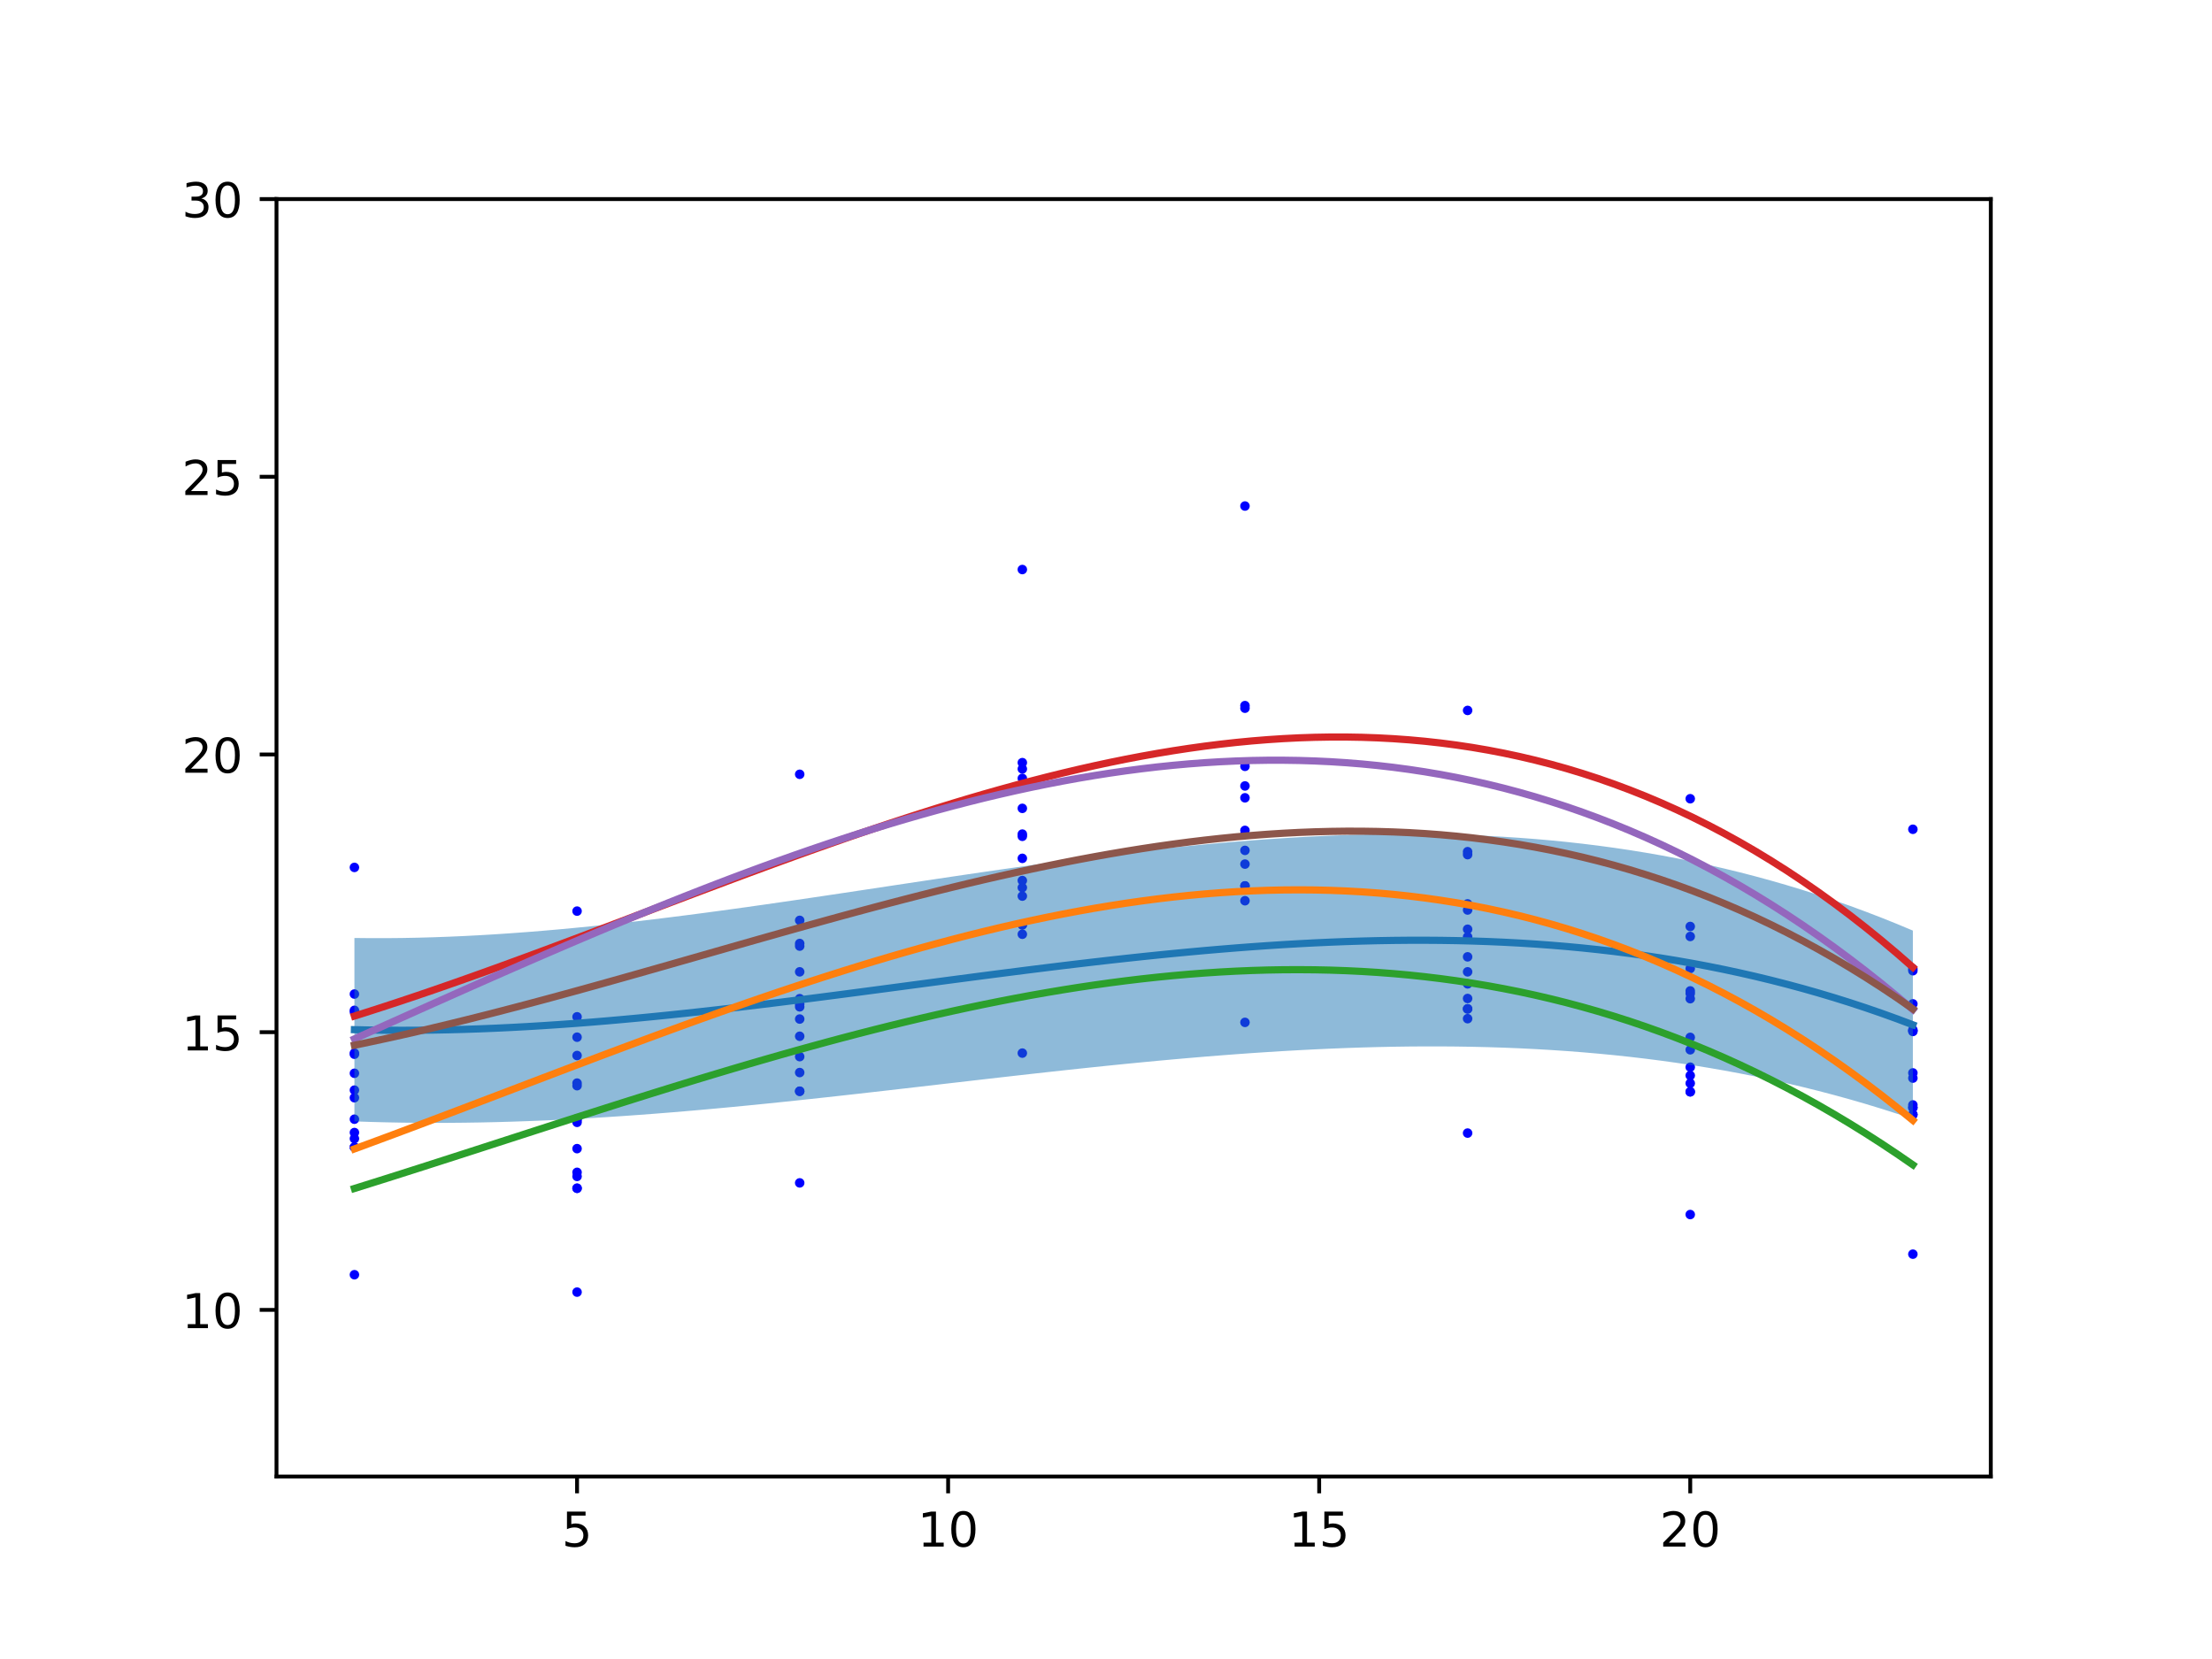 <?xml version="1.0" encoding="utf-8" standalone="no"?>
<!DOCTYPE svg PUBLIC "-//W3C//DTD SVG 1.1//EN"
  "http://www.w3.org/Graphics/SVG/1.1/DTD/svg11.dtd">
<!-- Created with matplotlib (https://matplotlib.org/) -->
<svg height="345.6pt" version="1.1" viewBox="0 0 460.8 345.6" width="460.8pt" xmlns="http://www.w3.org/2000/svg" xmlns:xlink="http://www.w3.org/1999/xlink">
 <defs>
  <style type="text/css">*{stroke-linecap:butt;stroke-linejoin:round;}</style>
 </defs>
 <g id="figure_1">
  <g id="patch_1">
   <path d="M 0 345.6 
L 460.8 345.6 
L 460.8 0 
L 0 0 
z
" style="fill:#ffffff;"/>
  </g>
  <g id="axes_1">
   <g id="patch_2">
    <path d="M 57.6 307.584 
L 414.72 307.584 
L 414.72 41.472 
L 57.6 41.472 
z
" style="fill:#ffffff;"/>
   </g>
   <g id="PathCollection_1">
    <defs>
     <path d="M 0 0.5 
C 0.133 0.5 0.26 0.447 0.354 0.354 
C 0.447 0.26 0.5 0.133 0.5 0 
C 0.5 -0.133 0.447 -0.26 0.354 -0.354 
C 0.26 -0.447 0.133 -0.5 0 -0.5 
C -0.133 -0.5 -0.26 -0.447 -0.354 -0.354 
C -0.447 -0.26 -0.5 -0.133 -0.5 0 
C -0.5 0.133 -0.447 0.26 -0.354 0.354 
C -0.26 0.447 -0.133 0.5 0 0.5 
z
" id="m41990c2f64" style="stroke:#0000ff;"/>
    </defs>
    <g clip-path="url(#pefa091ed2b)">
     <use style="fill:#0000ff;stroke:#0000ff;" x="73.833" xlink:href="#m41990c2f64" y="238.973"/>
     <use style="fill:#0000ff;stroke:#0000ff;" x="120.212" xlink:href="#m41990c2f64" y="247.535"/>
     <use style="fill:#0000ff;stroke:#0000ff;" x="166.591" xlink:href="#m41990c2f64" y="227.326"/>
     <use style="fill:#0000ff;stroke:#0000ff;" x="212.97" xlink:href="#m41990c2f64" y="192.654"/>
     <use style="fill:#0000ff;stroke:#0000ff;" x="259.35" xlink:href="#m41990c2f64" y="184.555"/>
     <use style="fill:#0000ff;stroke:#0000ff;" x="305.729" xlink:href="#m41990c2f64" y="210.164"/>
     <use style="fill:#0000ff;stroke:#0000ff;" x="352.108" xlink:href="#m41990c2f64" y="227.442"/>
     <use style="fill:#0000ff;stroke:#0000ff;" x="398.487" xlink:href="#m41990c2f64" y="232.186"/>
    </g>
   </g>
   <g id="PathCollection_2">
    <g clip-path="url(#pefa091ed2b)">
     <use style="fill:#0000ff;stroke:#0000ff;" x="73.833" xlink:href="#m41990c2f64" y="227.095"/>
     <use style="fill:#0000ff;stroke:#0000ff;" x="120.212" xlink:href="#m41990c2f64" y="233.034"/>
     <use style="fill:#0000ff;stroke:#0000ff;" x="166.591" xlink:href="#m41990c2f64" y="209.2"/>
     <use style="fill:#0000ff;stroke:#0000ff;" x="212.97" xlink:href="#m41990c2f64" y="174.219"/>
     <use style="fill:#0000ff;stroke:#0000ff;" x="259.35" xlink:href="#m41990c2f64" y="166.198"/>
     <use style="fill:#0000ff;stroke:#0000ff;" x="305.729" xlink:href="#m41990c2f64" y="199.327"/>
     <use style="fill:#0000ff;stroke:#0000ff;" x="352.108" xlink:href="#m41990c2f64" y="218.687"/>
     <use style="fill:#0000ff;stroke:#0000ff;" x="398.487" xlink:href="#m41990c2f64" y="223.508"/>
    </g>
   </g>
   <g id="PathCollection_3">
    <g clip-path="url(#pefa091ed2b)">
     <use style="fill:#0000ff;stroke:#0000ff;" x="73.833" xlink:href="#m41990c2f64" y="219.613"/>
     <use style="fill:#0000ff;stroke:#0000ff;" x="120.212" xlink:href="#m41990c2f64" y="226.169"/>
     <use style="fill:#0000ff;stroke:#0000ff;" x="166.591" xlink:href="#m41990c2f64" y="202.45"/>
     <use style="fill:#0000ff;stroke:#0000ff;" x="212.97" xlink:href="#m41990c2f64" y="168.396"/>
     <use style="fill:#0000ff;stroke:#0000ff;" x="259.35" xlink:href="#m41990c2f64" y="158.908"/>
     <use style="fill:#0000ff;stroke:#0000ff;" x="305.729" xlink:href="#m41990c2f64" y="189.569"/>
     <use style="fill:#0000ff;stroke:#0000ff;" x="352.108" xlink:href="#m41990c2f64" y="206.963"/>
     <use style="fill:#0000ff;stroke:#0000ff;" x="398.487" xlink:href="#m41990c2f64" y="214.869"/>
    </g>
   </g>
   <g id="PathCollection_4">
    <g clip-path="url(#pefa091ed2b)">
     <use style="fill:#0000ff;stroke:#0000ff;" x="73.833" xlink:href="#m41990c2f64" y="235.927"/>
     <use style="fill:#0000ff;stroke:#0000ff;" x="120.212" xlink:href="#m41990c2f64" y="244.218"/>
     <use style="fill:#0000ff;stroke:#0000ff;" x="166.591" xlink:href="#m41990c2f64" y="220.114"/>
     <use style="fill:#0000ff;stroke:#0000ff;" x="212.97" xlink:href="#m41990c2f64" y="186.677"/>
     <use style="fill:#0000ff;stroke:#0000ff;" x="259.35" xlink:href="#m41990c2f64" y="180.005"/>
     <use style="fill:#0000ff;stroke:#0000ff;" x="305.729" xlink:href="#m41990c2f64" y="208.004"/>
     <use style="fill:#0000ff;stroke:#0000ff;" x="352.108" xlink:href="#m41990c2f64" y="224.048"/>
     <use style="fill:#0000ff;stroke:#0000ff;" x="398.487" xlink:href="#m41990c2f64" y="230.759"/>
    </g>
   </g>
   <g id="PathCollection_5">
    <g clip-path="url(#pefa091ed2b)">
     <use style="fill:#0000ff;stroke:#0000ff;" x="73.833" xlink:href="#m41990c2f64" y="180.699"/>
     <use style="fill:#0000ff;stroke:#0000ff;" x="120.212" xlink:href="#m41990c2f64" y="189.801"/>
     <use style="fill:#0000ff;stroke:#0000ff;" x="166.591" xlink:href="#m41990c2f64" y="161.3"/>
     <use style="fill:#0000ff;stroke:#0000ff;" x="212.97" xlink:href="#m41990c2f64" y="118.644"/>
     <use style="fill:#0000ff;stroke:#0000ff;" x="259.35" xlink:href="#m41990c2f64" y="105.416"/>
     <use style="fill:#0000ff;stroke:#0000ff;" x="305.729" xlink:href="#m41990c2f64" y="147.994"/>
     <use style="fill:#0000ff;stroke:#0000ff;" x="352.108" xlink:href="#m41990c2f64" y="166.39"/>
     <use style="fill:#0000ff;stroke:#0000ff;" x="398.487" xlink:href="#m41990c2f64" y="172.754"/>
    </g>
   </g>
   <g id="PathCollection_6">
    <g clip-path="url(#pefa091ed2b)">
     <use style="fill:#0000ff;stroke:#0000ff;" x="73.833" xlink:href="#m41990c2f64" y="265.546"/>
     <use style="fill:#0000ff;stroke:#0000ff;" x="120.212" xlink:href="#m41990c2f64" y="269.171"/>
     <use style="fill:#0000ff;stroke:#0000ff;" x="166.591" xlink:href="#m41990c2f64" y="246.417"/>
     <use style="fill:#0000ff;stroke:#0000ff;" x="212.97" xlink:href="#m41990c2f64" y="219.381"/>
     <use style="fill:#0000ff;stroke:#0000ff;" x="259.35" xlink:href="#m41990c2f64" y="212.979"/>
     <use style="fill:#0000ff;stroke:#0000ff;" x="305.729" xlink:href="#m41990c2f64" y="236.042"/>
     <use style="fill:#0000ff;stroke:#0000ff;" x="352.108" xlink:href="#m41990c2f64" y="253.012"/>
     <use style="fill:#0000ff;stroke:#0000ff;" x="398.487" xlink:href="#m41990c2f64" y="261.265"/>
    </g>
   </g>
   <g id="PathCollection_7">
    <g clip-path="url(#pefa091ed2b)">
     <use style="fill:#0000ff;stroke:#0000ff;" x="73.833" xlink:href="#m41990c2f64" y="210.781"/>
     <use style="fill:#0000ff;stroke:#0000ff;" x="120.212" xlink:href="#m41990c2f64" y="216.065"/>
     <use style="fill:#0000ff;stroke:#0000ff;" x="166.591" xlink:href="#m41990c2f64" y="197.09"/>
     <use style="fill:#0000ff;stroke:#0000ff;" x="212.97" xlink:href="#m41990c2f64" y="162.148"/>
     <use style="fill:#0000ff;stroke:#0000ff;" x="259.35" xlink:href="#m41990c2f64" y="159.641"/>
     <use style="fill:#0000ff;stroke:#0000ff;" x="305.729" xlink:href="#m41990c2f64" y="188.296"/>
     <use style="fill:#0000ff;stroke:#0000ff;" x="352.108" xlink:href="#m41990c2f64" y="201.756"/>
     <use style="fill:#0000ff;stroke:#0000ff;" x="398.487" xlink:href="#m41990c2f64" y="209.123"/>
    </g>
   </g>
   <g id="PathCollection_8">
    <g clip-path="url(#pefa091ed2b)">
     <use style="fill:#0000ff;stroke:#0000ff;" x="73.833" xlink:href="#m41990c2f64" y="207.079"/>
     <use style="fill:#0000ff;stroke:#0000ff;" x="120.212" xlink:href="#m41990c2f64" y="211.822"/>
     <use style="fill:#0000ff;stroke:#0000ff;" x="166.591" xlink:href="#m41990c2f64" y="191.729"/>
     <use style="fill:#0000ff;stroke:#0000ff;" x="212.97" xlink:href="#m41990c2f64" y="158.87"/>
     <use style="fill:#0000ff;stroke:#0000ff;" x="259.35" xlink:href="#m41990c2f64" y="147.531"/>
     <use style="fill:#0000ff;stroke:#0000ff;" x="305.729" xlink:href="#m41990c2f64" y="177.421"/>
     <use style="fill:#0000ff;stroke:#0000ff;" x="352.108" xlink:href="#m41990c2f64" y="193.002"/>
     <use style="fill:#0000ff;stroke:#0000ff;" x="398.487" xlink:href="#m41990c2f64" y="201.833"/>
    </g>
   </g>
   <g id="PathCollection_9">
    <g clip-path="url(#pefa091ed2b)">
     <use style="fill:#0000ff;stroke:#0000ff;" x="73.833" xlink:href="#m41990c2f64" y="237.199"/>
     <use style="fill:#0000ff;stroke:#0000ff;" x="120.212" xlink:href="#m41990c2f64" y="245.067"/>
     <use style="fill:#0000ff;stroke:#0000ff;" x="166.591" xlink:href="#m41990c2f64" y="223.431"/>
     <use style="fill:#0000ff;stroke:#0000ff;" x="212.97" xlink:href="#m41990c2f64" y="194.621"/>
     <use style="fill:#0000ff;stroke:#0000ff;" x="259.35" xlink:href="#m41990c2f64" y="187.641"/>
     <use style="fill:#0000ff;stroke:#0000ff;" x="305.729" xlink:href="#m41990c2f64" y="212.208"/>
     <use style="fill:#0000ff;stroke:#0000ff;" x="352.108" xlink:href="#m41990c2f64" y="225.668"/>
     <use style="fill:#0000ff;stroke:#0000ff;" x="398.487" xlink:href="#m41990c2f64" y="230.72"/>
    </g>
   </g>
   <g id="PathCollection_10">
    <g clip-path="url(#pefa091ed2b)">
     <use style="fill:#0000ff;stroke:#0000ff;" x="73.833" xlink:href="#m41990c2f64" y="219.381"/>
     <use style="fill:#0000ff;stroke:#0000ff;" x="120.212" xlink:href="#m41990c2f64" y="225.629"/>
     <use style="fill:#0000ff;stroke:#0000ff;" x="166.591" xlink:href="#m41990c2f64" y="208.043"/>
     <use style="fill:#0000ff;stroke:#0000ff;" x="212.97" xlink:href="#m41990c2f64" y="183.437"/>
     <use style="fill:#0000ff;stroke:#0000ff;" x="259.35" xlink:href="#m41990c2f64" y="173.795"/>
     <use style="fill:#0000ff;stroke:#0000ff;" x="305.729" xlink:href="#m41990c2f64" y="195.161"/>
     <use style="fill:#0000ff;stroke:#0000ff;" x="352.108" xlink:href="#m41990c2f64" y="206.423"/>
     <use style="fill:#0000ff;stroke:#0000ff;" x="398.487" xlink:href="#m41990c2f64" y="214.715"/>
    </g>
   </g>
   <g id="PathCollection_11">
    <g clip-path="url(#pefa091ed2b)">
     <use style="fill:#0000ff;stroke:#0000ff;" x="73.833" xlink:href="#m41990c2f64" y="223.585"/>
     <use style="fill:#0000ff;stroke:#0000ff;" x="120.212" xlink:href="#m41990c2f64" y="233.805"/>
     <use style="fill:#0000ff;stroke:#0000ff;" x="166.591" xlink:href="#m41990c2f64" y="209.74"/>
     <use style="fill:#0000ff;stroke:#0000ff;" x="212.97" xlink:href="#m41990c2f64" y="173.757"/>
     <use style="fill:#0000ff;stroke:#0000ff;" x="259.35" xlink:href="#m41990c2f64" y="163.729"/>
     <use style="fill:#0000ff;stroke:#0000ff;" x="305.729" xlink:href="#m41990c2f64" y="193.58"/>
     <use style="fill:#0000ff;stroke:#0000ff;" x="352.108" xlink:href="#m41990c2f64" y="208.043"/>
     <use style="fill:#0000ff;stroke:#0000ff;" x="398.487" xlink:href="#m41990c2f64" y="214.561"/>
    </g>
   </g>
   <g id="PathCollection_12">
    <g clip-path="url(#pefa091ed2b)">
     <use style="fill:#0000ff;stroke:#0000ff;" x="73.833" xlink:href="#m41990c2f64" y="233.15"/>
     <use style="fill:#0000ff;stroke:#0000ff;" x="120.212" xlink:href="#m41990c2f64" y="239.282"/>
     <use style="fill:#0000ff;stroke:#0000ff;" x="166.591" xlink:href="#m41990c2f64" y="212.285"/>
     <use style="fill:#0000ff;stroke:#0000ff;" x="212.97" xlink:href="#m41990c2f64" y="178.809"/>
     <use style="fill:#0000ff;stroke:#0000ff;" x="259.35" xlink:href="#m41990c2f64" y="172.985"/>
     <use style="fill:#0000ff;stroke:#0000ff;" x="305.729" xlink:href="#m41990c2f64" y="204.957"/>
     <use style="fill:#0000ff;stroke:#0000ff;" x="352.108" xlink:href="#m41990c2f64" y="222.312"/>
     <use style="fill:#0000ff;stroke:#0000ff;" x="398.487" xlink:href="#m41990c2f64" y="230.18"/>
    </g>
   </g>
   <g id="PathCollection_13">
    <g clip-path="url(#pefa091ed2b)">
     <use style="fill:#0000ff;stroke:#0000ff;" x="73.833" xlink:href="#m41990c2f64" y="228.676"/>
     <use style="fill:#0000ff;stroke:#0000ff;" x="120.212" xlink:href="#m41990c2f64" y="233.304"/>
     <use style="fill:#0000ff;stroke:#0000ff;" x="166.591" xlink:href="#m41990c2f64" y="215.872"/>
     <use style="fill:#0000ff;stroke:#0000ff;" x="212.97" xlink:href="#m41990c2f64" y="184.903"/>
     <use style="fill:#0000ff;stroke:#0000ff;" x="259.35" xlink:href="#m41990c2f64" y="177.151"/>
     <use style="fill:#0000ff;stroke:#0000ff;" x="305.729" xlink:href="#m41990c2f64" y="202.45"/>
     <use style="fill:#0000ff;stroke:#0000ff;" x="352.108" xlink:href="#m41990c2f64" y="216.103"/>
     <use style="fill:#0000ff;stroke:#0000ff;" x="398.487" xlink:href="#m41990c2f64" y="224.588"/>
    </g>
   </g>
   <g id="PathCollection_14">
    <g clip-path="url(#pefa091ed2b)">
     <use style="fill:#0000ff;stroke:#0000ff;" x="73.833" xlink:href="#m41990c2f64" y="210.472"/>
     <use style="fill:#0000ff;stroke:#0000ff;" x="120.212" xlink:href="#m41990c2f64" y="219.883"/>
     <use style="fill:#0000ff;stroke:#0000ff;" x="166.591" xlink:href="#m41990c2f64" y="196.55"/>
     <use style="fill:#0000ff;stroke:#0000ff;" x="212.97" xlink:href="#m41990c2f64" y="160.181"/>
     <use style="fill:#0000ff;stroke:#0000ff;" x="259.35" xlink:href="#m41990c2f64" y="146.991"/>
     <use style="fill:#0000ff;stroke:#0000ff;" x="305.729" xlink:href="#m41990c2f64" y="178.038"/>
     <use style="fill:#0000ff;stroke:#0000ff;" x="352.108" xlink:href="#m41990c2f64" y="195.084"/>
     <use style="fill:#0000ff;stroke:#0000ff;" x="398.487" xlink:href="#m41990c2f64" y="202.219"/>
    </g>
   </g>
   <g id="PathCollection_15">
    <g clip-path="url(#pefa091ed2b)">
     <use style="fill:#0000ff;stroke:#0000ff;" x="73.833" xlink:href="#m41990c2f64" y="238.973"/>
     <use style="fill:#0000ff;stroke:#0000ff;" x="120.212" xlink:href="#m41990c2f64" y="247.535"/>
     <use style="fill:#0000ff;stroke:#0000ff;" x="166.591" xlink:href="#m41990c2f64" y="227.326"/>
     <use style="fill:#0000ff;stroke:#0000ff;" x="212.97" xlink:href="#m41990c2f64" y="192.654"/>
     <use style="fill:#0000ff;stroke:#0000ff;" x="259.35" xlink:href="#m41990c2f64" y="184.555"/>
     <use style="fill:#0000ff;stroke:#0000ff;" x="305.729" xlink:href="#m41990c2f64" y="210.164"/>
     <use style="fill:#0000ff;stroke:#0000ff;" x="352.108" xlink:href="#m41990c2f64" y="227.442"/>
     <use style="fill:#0000ff;stroke:#0000ff;" x="398.487" xlink:href="#m41990c2f64" y="232.186"/>
    </g>
   </g>
   <g id="PolyCollection_1">
    <path clip-path="url(#pefa091ed2b)" d="M 73.833 195.398 
L 73.833 233.604 
L 77.112 233.715 
L 80.391 233.801 
L 83.671 233.862 
L 86.95 233.901 
L 90.229 233.916 
L 93.509 233.908 
L 96.788 233.878 
L 100.067 233.827 
L 103.347 233.756 
L 106.626 233.663 
L 109.905 233.551 
L 113.185 233.421 
L 116.464 233.271 
L 119.743 233.104 
L 123.023 232.92 
L 126.302 232.719 
L 129.581 232.503 
L 132.861 232.271 
L 136.14 232.025 
L 139.42 231.766 
L 142.699 231.493 
L 145.978 231.208 
L 149.258 230.912 
L 152.537 230.605 
L 155.816 230.288 
L 159.096 229.961 
L 162.375 229.626 
L 165.654 229.283 
L 168.934 228.933 
L 172.213 228.576 
L 175.492 228.214 
L 178.772 227.848 
L 182.051 227.477 
L 185.33 227.103 
L 188.61 226.726 
L 191.889 226.348 
L 195.168 225.968 
L 198.448 225.589 
L 201.727 225.21 
L 205.006 224.832 
L 208.286 224.457 
L 211.565 224.085 
L 214.844 223.716 
L 218.124 223.352 
L 221.403 222.993 
L 224.682 222.64 
L 227.962 222.294 
L 231.241 221.955 
L 234.52 221.625 
L 237.8 221.304 
L 241.079 220.993 
L 244.358 220.693 
L 247.638 220.404 
L 250.917 220.128 
L 254.196 219.864 
L 257.476 219.615 
L 260.755 219.38 
L 264.034 219.161 
L 267.314 218.957 
L 270.593 218.771 
L 273.872 218.602 
L 277.152 218.452 
L 280.431 218.321 
L 283.71 218.211 
L 286.99 218.121 
L 290.269 218.052 
L 293.548 218.007 
L 296.828 217.984 
L 300.107 217.985 
L 303.386 218.011 
L 306.666 218.063 
L 309.945 218.141 
L 313.224 218.245 
L 316.504 218.378 
L 319.783 218.54 
L 323.062 218.731 
L 326.342 218.952 
L 329.621 219.204 
L 332.9 219.488 
L 336.18 219.804 
L 339.459 220.154 
L 342.739 220.538 
L 346.018 220.958 
L 349.297 221.413 
L 352.577 221.904 
L 355.856 222.434 
L 359.135 223.001 
L 362.415 223.608 
L 365.694 224.255 
L 368.973 224.942 
L 372.253 225.671 
L 375.532 226.443 
L 378.811 227.258 
L 382.091 228.118 
L 385.37 229.023 
L 388.649 229.974 
L 391.929 230.972 
L 395.208 232.018 
L 398.487 233.113 
L 398.487 193.859 
L 398.487 193.859 
L 395.208 192.486 
L 391.929 191.17 
L 388.649 189.909 
L 385.37 188.702 
L 382.091 187.549 
L 378.811 186.449 
L 375.532 185.401 
L 372.253 184.405 
L 368.973 183.459 
L 365.694 182.563 
L 362.415 181.716 
L 359.135 180.917 
L 355.856 180.166 
L 352.577 179.461 
L 349.297 178.802 
L 346.018 178.187 
L 342.739 177.617 
L 339.459 177.089 
L 336.18 176.604 
L 332.9 176.16 
L 329.621 175.757 
L 326.342 175.393 
L 323.062 175.068 
L 319.783 174.781 
L 316.504 174.531 
L 313.224 174.317 
L 309.945 174.138 
L 306.666 173.993 
L 303.386 173.882 
L 300.107 173.803 
L 296.828 173.756 
L 293.548 173.74 
L 290.269 173.753 
L 286.99 173.795 
L 283.71 173.866 
L 280.431 173.963 
L 277.152 174.087 
L 273.872 174.236 
L 270.593 174.41 
L 267.314 174.607 
L 264.034 174.827 
L 260.755 175.068 
L 257.476 175.331 
L 254.196 175.613 
L 250.917 175.914 
L 247.638 176.234 
L 244.358 176.571 
L 241.079 176.924 
L 237.8 177.293 
L 234.52 177.676 
L 231.241 178.073 
L 227.962 178.483 
L 224.682 178.905 
L 221.403 179.337 
L 218.124 179.78 
L 214.844 180.232 
L 211.565 180.693 
L 208.286 181.161 
L 205.006 181.635 
L 201.727 182.115 
L 198.448 182.6 
L 195.168 183.088 
L 191.889 183.58 
L 188.61 184.074 
L 185.33 184.568 
L 182.051 185.063 
L 178.772 185.558 
L 175.492 186.051 
L 172.213 186.541 
L 168.934 187.028 
L 165.654 187.511 
L 162.375 187.988 
L 159.096 188.46 
L 155.816 188.924 
L 152.537 189.38 
L 149.258 189.828 
L 145.978 190.265 
L 142.699 190.692 
L 139.42 191.107 
L 136.14 191.51 
L 132.861 191.898 
L 129.581 192.272 
L 126.302 192.63 
L 123.023 192.972 
L 119.743 193.296 
L 116.464 193.602 
L 113.185 193.888 
L 109.905 194.153 
L 106.626 194.396 
L 103.347 194.617 
L 100.067 194.814 
L 96.788 194.986 
L 93.509 195.131 
L 90.229 195.25 
L 86.95 195.341 
L 83.671 195.402 
L 80.391 195.433 
L 77.112 195.432 
L 73.833 195.398 
z
" style="fill:#1f77b4;fill-opacity:0.5;"/>
   </g>
   <g id="matplotlib.axis_1">
    <g id="xtick_1">
     <g id="line2d_1">
      <defs>
       <path d="M 0 0 
L 0 3.5 
" id="mb61a1fe138" style="stroke:#000000;stroke-width:0.8;"/>
      </defs>
      <g>
       <use style="stroke:#000000;stroke-width:0.8;" x="120.212" xlink:href="#mb61a1fe138" y="307.584"/>
      </g>
     </g>
     <g id="text_1">
      <!-- 5 -->
      <g transform="translate(117.031 322.182)scale(0.1 -0.1)">
       <defs>
        <path d="M 10.797 72.906 
L 49.516 72.906 
L 49.516 64.594 
L 19.828 64.594 
L 19.828 46.734 
Q 21.969 47.469 24.109 47.828 
Q 26.266 48.188 28.422 48.188 
Q 40.625 48.188 47.75 41.5 
Q 54.891 34.812 54.891 23.391 
Q 54.891 11.625 47.562 5.094 
Q 40.234 -1.422 26.906 -1.422 
Q 22.312 -1.422 17.547 -0.641 
Q 12.797 0.141 7.719 1.703 
L 7.719 11.625 
Q 12.109 9.234 16.797 8.062 
Q 21.484 6.891 26.703 6.891 
Q 35.156 6.891 40.078 11.328 
Q 45.016 15.766 45.016 23.391 
Q 45.016 31 40.078 35.438 
Q 35.156 39.891 26.703 39.891 
Q 22.75 39.891 18.812 39.016 
Q 14.891 38.141 10.797 36.281 
z
" id="DejaVuSans-53"/>
       </defs>
       <use xlink:href="#DejaVuSans-53"/>
      </g>
     </g>
    </g>
    <g id="xtick_2">
     <g id="line2d_2">
      <g>
       <use style="stroke:#000000;stroke-width:0.8;" x="197.511" xlink:href="#mb61a1fe138" y="307.584"/>
      </g>
     </g>
     <g id="text_2">
      <!-- 10 -->
      <g transform="translate(191.148 322.182)scale(0.1 -0.1)">
       <defs>
        <path d="M 12.406 8.297 
L 28.516 8.297 
L 28.516 63.922 
L 10.984 60.406 
L 10.984 69.391 
L 28.422 72.906 
L 38.281 72.906 
L 38.281 8.297 
L 54.391 8.297 
L 54.391 0 
L 12.406 0 
z
" id="DejaVuSans-49"/>
        <path d="M 31.781 66.406 
Q 24.172 66.406 20.328 58.906 
Q 16.5 51.422 16.5 36.375 
Q 16.5 21.391 20.328 13.891 
Q 24.172 6.391 31.781 6.391 
Q 39.453 6.391 43.281 13.891 
Q 47.125 21.391 47.125 36.375 
Q 47.125 51.422 43.281 58.906 
Q 39.453 66.406 31.781 66.406 
z
M 31.781 74.219 
Q 44.047 74.219 50.516 64.516 
Q 56.984 54.828 56.984 36.375 
Q 56.984 17.969 50.516 8.266 
Q 44.047 -1.422 31.781 -1.422 
Q 19.531 -1.422 13.062 8.266 
Q 6.594 17.969 6.594 36.375 
Q 6.594 54.828 13.062 64.516 
Q 19.531 74.219 31.781 74.219 
z
" id="DejaVuSans-48"/>
       </defs>
       <use xlink:href="#DejaVuSans-49"/>
       <use x="63.623" xlink:href="#DejaVuSans-48"/>
      </g>
     </g>
    </g>
    <g id="xtick_3">
     <g id="line2d_3">
      <g>
       <use style="stroke:#000000;stroke-width:0.8;" x="274.809" xlink:href="#mb61a1fe138" y="307.584"/>
      </g>
     </g>
     <g id="text_3">
      <!-- 15 -->
      <g transform="translate(268.447 322.182)scale(0.1 -0.1)">
       <use xlink:href="#DejaVuSans-49"/>
       <use x="63.623" xlink:href="#DejaVuSans-53"/>
      </g>
     </g>
    </g>
    <g id="xtick_4">
     <g id="line2d_4">
      <g>
       <use style="stroke:#000000;stroke-width:0.8;" x="352.108" xlink:href="#mb61a1fe138" y="307.584"/>
      </g>
     </g>
     <g id="text_4">
      <!-- 20 -->
      <g transform="translate(345.746 322.182)scale(0.1 -0.1)">
       <defs>
        <path d="M 19.188 8.297 
L 53.609 8.297 
L 53.609 0 
L 7.328 0 
L 7.328 8.297 
Q 12.938 14.109 22.625 23.891 
Q 32.328 33.688 34.812 36.531 
Q 39.547 41.844 41.422 45.531 
Q 43.312 49.219 43.312 52.781 
Q 43.312 58.594 39.234 62.25 
Q 35.156 65.922 28.609 65.922 
Q 23.969 65.922 18.812 64.312 
Q 13.672 62.703 7.812 59.422 
L 7.812 69.391 
Q 13.766 71.781 18.938 73 
Q 24.125 74.219 28.422 74.219 
Q 39.75 74.219 46.484 68.547 
Q 53.219 62.891 53.219 53.422 
Q 53.219 48.922 51.531 44.891 
Q 49.859 40.875 45.406 35.406 
Q 44.188 33.984 37.641 27.219 
Q 31.109 20.453 19.188 8.297 
z
" id="DejaVuSans-50"/>
       </defs>
       <use xlink:href="#DejaVuSans-50"/>
       <use x="63.623" xlink:href="#DejaVuSans-48"/>
      </g>
     </g>
    </g>
   </g>
   <g id="matplotlib.axis_2">
    <g id="ytick_1">
     <g id="line2d_5">
      <defs>
       <path d="M 0 0 
L -3.5 0 
" id="m7eaa0d5478" style="stroke:#000000;stroke-width:0.8;"/>
      </defs>
      <g>
       <use style="stroke:#000000;stroke-width:0.8;" x="57.6" xlink:href="#m7eaa0d5478" y="272.874"/>
      </g>
     </g>
     <g id="text_5">
      <!-- 10 -->
      <g transform="translate(37.875 276.673)scale(0.1 -0.1)">
       <use xlink:href="#DejaVuSans-49"/>
       <use x="63.623" xlink:href="#DejaVuSans-48"/>
      </g>
     </g>
    </g>
    <g id="ytick_2">
     <g id="line2d_6">
      <g>
       <use style="stroke:#000000;stroke-width:0.8;" x="57.6" xlink:href="#m7eaa0d5478" y="215.023"/>
      </g>
     </g>
     <g id="text_6">
      <!-- 15 -->
      <g transform="translate(37.875 218.823)scale(0.1 -0.1)">
       <use xlink:href="#DejaVuSans-49"/>
       <use x="63.623" xlink:href="#DejaVuSans-53"/>
      </g>
     </g>
    </g>
    <g id="ytick_3">
     <g id="line2d_7">
      <g>
       <use style="stroke:#000000;stroke-width:0.8;" x="57.6" xlink:href="#m7eaa0d5478" y="157.173"/>
      </g>
     </g>
     <g id="text_7">
      <!-- 20 -->
      <g transform="translate(37.875 160.972)scale(0.1 -0.1)">
       <use xlink:href="#DejaVuSans-50"/>
       <use x="63.623" xlink:href="#DejaVuSans-48"/>
      </g>
     </g>
    </g>
    <g id="ytick_4">
     <g id="line2d_8">
      <g>
       <use style="stroke:#000000;stroke-width:0.8;" x="57.6" xlink:href="#m7eaa0d5478" y="99.322"/>
      </g>
     </g>
     <g id="text_8">
      <!-- 25 -->
      <g transform="translate(37.875 103.122)scale(0.1 -0.1)">
       <use xlink:href="#DejaVuSans-50"/>
       <use x="63.623" xlink:href="#DejaVuSans-53"/>
      </g>
     </g>
    </g>
    <g id="ytick_5">
     <g id="line2d_9">
      <g>
       <use style="stroke:#000000;stroke-width:0.8;" x="57.6" xlink:href="#m7eaa0d5478" y="41.472"/>
      </g>
     </g>
     <g id="text_9">
      <!-- 30 -->
      <g transform="translate(37.875 45.271)scale(0.1 -0.1)">
       <defs>
        <path d="M 40.578 39.312 
Q 47.656 37.797 51.625 33 
Q 55.609 28.219 55.609 21.188 
Q 55.609 10.406 48.188 4.484 
Q 40.766 -1.422 27.094 -1.422 
Q 22.516 -1.422 17.656 -0.516 
Q 12.797 0.391 7.625 2.203 
L 7.625 11.719 
Q 11.719 9.328 16.594 8.109 
Q 21.484 6.891 26.812 6.891 
Q 36.078 6.891 40.938 10.547 
Q 45.797 14.203 45.797 21.188 
Q 45.797 27.641 41.281 31.266 
Q 36.766 34.906 28.719 34.906 
L 20.219 34.906 
L 20.219 43.016 
L 29.109 43.016 
Q 36.375 43.016 40.234 45.922 
Q 44.094 48.828 44.094 54.297 
Q 44.094 59.906 40.109 62.906 
Q 36.141 65.922 28.719 65.922 
Q 24.656 65.922 20.016 65.031 
Q 15.375 64.156 9.812 62.312 
L 9.812 71.094 
Q 15.438 72.656 20.344 73.438 
Q 25.25 74.219 29.594 74.219 
Q 40.828 74.219 47.359 69.109 
Q 53.906 64.016 53.906 55.328 
Q 53.906 49.266 50.438 45.094 
Q 46.969 40.922 40.578 39.312 
z
" id="DejaVuSans-51"/>
       </defs>
       <use xlink:href="#DejaVuSans-51"/>
       <use x="63.623" xlink:href="#DejaVuSans-48"/>
      </g>
     </g>
    </g>
   </g>
   <g id="line2d_10">
    <path clip-path="url(#pefa091ed2b)" d="M 73.833 214.501 
L 77.112 214.573 
L 80.391 214.617 
L 83.671 214.632 
L 86.95 214.621 
L 90.229 214.583 
L 93.509 214.52 
L 96.788 214.432 
L 100.067 214.321 
L 103.347 214.186 
L 106.626 214.03 
L 109.905 213.852 
L 113.185 213.654 
L 116.464 213.436 
L 119.743 213.2 
L 123.023 212.946 
L 126.302 212.675 
L 129.581 212.387 
L 132.861 212.085 
L 136.14 211.767 
L 139.42 211.437 
L 142.699 211.093 
L 145.978 210.737 
L 149.258 210.37 
L 152.537 209.993 
L 155.816 209.606 
L 159.096 209.21 
L 162.375 208.807 
L 165.654 208.397 
L 168.934 207.981 
L 172.213 207.559 
L 175.492 207.133 
L 178.772 206.703 
L 182.051 206.27 
L 185.33 205.836 
L 188.61 205.4 
L 191.889 204.964 
L 195.168 204.528 
L 198.448 204.094 
L 201.727 203.662 
L 205.006 203.234 
L 208.286 202.809 
L 211.565 202.389 
L 214.844 201.974 
L 218.124 201.566 
L 221.403 201.165 
L 224.682 200.772 
L 227.962 200.388 
L 231.241 200.014 
L 234.52 199.651 
L 237.8 199.298 
L 241.079 198.959 
L 244.358 198.632 
L 247.638 198.319 
L 250.917 198.021 
L 254.196 197.739 
L 257.476 197.473 
L 260.755 197.224 
L 264.034 196.994 
L 267.314 196.782 
L 270.593 196.59 
L 273.872 196.419 
L 277.152 196.27 
L 280.431 196.142 
L 283.71 196.038 
L 286.99 195.958 
L 290.269 195.903 
L 293.548 195.873 
L 296.828 195.87 
L 300.107 195.894 
L 303.386 195.946 
L 306.666 196.028 
L 309.945 196.139 
L 313.224 196.281 
L 316.504 196.454 
L 319.783 196.66 
L 323.062 196.899 
L 326.342 197.172 
L 329.621 197.48 
L 332.9 197.824 
L 336.18 198.204 
L 339.459 198.622 
L 342.739 199.078 
L 346.018 199.572 
L 349.297 200.107 
L 352.577 200.683 
L 355.856 201.3 
L 359.135 201.959 
L 362.415 202.662 
L 365.694 203.409 
L 368.973 204.201 
L 372.253 205.038 
L 375.532 205.922 
L 378.811 206.854 
L 382.091 207.834 
L 385.37 208.862 
L 388.649 209.941 
L 391.929 211.071 
L 395.208 212.252 
L 398.487 213.486 
" style="fill:none;stroke:#1f77b4;stroke-linecap:square;stroke-width:1.5;"/>
   </g>
   <g id="line2d_11">
    <path clip-path="url(#pefa091ed2b)" d="M 73.833 239.34 
L 77.112 238.135 
L 80.391 236.921 
L 83.671 235.699 
L 86.95 234.47 
L 90.229 233.235 
L 93.509 231.995 
L 96.788 230.751 
L 100.067 229.504 
L 103.347 228.255 
L 106.626 227.005 
L 109.905 225.755 
L 113.185 224.506 
L 116.464 223.259 
L 119.743 222.016 
L 123.023 220.776 
L 126.302 219.541 
L 129.581 218.312 
L 132.861 217.091 
L 136.14 215.877 
L 139.42 214.672 
L 142.699 213.478 
L 145.978 212.294 
L 149.258 211.122 
L 152.537 209.964 
L 155.816 208.819 
L 159.096 207.69 
L 162.375 206.576 
L 165.654 205.48 
L 168.934 204.401 
L 172.213 203.342 
L 175.492 202.303 
L 178.772 201.284 
L 182.051 200.288 
L 185.33 199.315 
L 188.61 198.365 
L 191.889 197.441 
L 195.168 196.543 
L 198.448 195.672 
L 201.727 194.829 
L 205.006 194.015 
L 208.286 193.231 
L 211.565 192.478 
L 214.844 191.757 
L 218.124 191.069 
L 221.403 190.415 
L 224.682 189.796 
L 227.962 189.213 
L 231.241 188.668 
L 234.52 188.16 
L 237.8 187.691 
L 241.079 187.262 
L 244.358 186.875 
L 247.638 186.529 
L 250.917 186.227 
L 254.196 185.968 
L 257.476 185.755 
L 260.755 185.587 
L 264.034 185.467 
L 267.314 185.395 
L 270.593 185.371 
L 273.872 185.398 
L 277.152 185.476 
L 280.431 185.606 
L 283.71 185.789 
L 286.99 186.026 
L 290.269 186.318 
L 293.548 186.666 
L 296.828 187.071 
L 300.107 187.534 
L 303.386 188.056 
L 306.666 188.638 
L 309.945 189.282 
L 313.224 189.987 
L 316.504 190.755 
L 319.783 191.588 
L 323.062 192.485 
L 326.342 193.449 
L 329.621 194.479 
L 332.9 195.578 
L 336.18 196.746 
L 339.459 197.984 
L 342.739 199.292 
L 346.018 200.673 
L 349.297 202.127 
L 352.577 203.655 
L 355.856 205.258 
L 359.135 206.937 
L 362.415 208.693 
L 365.694 210.527 
L 368.973 212.441 
L 372.253 214.434 
L 375.532 216.508 
L 378.811 218.665 
L 382.091 220.904 
L 385.37 223.228 
L 388.649 225.636 
L 391.929 228.131 
L 395.208 230.713 
L 398.487 233.382 
" style="fill:none;stroke:#ff7f0e;stroke-linecap:square;stroke-width:1.5;"/>
   </g>
   <g id="line2d_12">
    <path clip-path="url(#pefa091ed2b)" d="M 73.833 247.586 
L 77.112 246.56 
L 80.391 245.527 
L 83.671 244.488 
L 86.95 243.443 
L 90.229 242.393 
L 93.509 241.34 
L 96.788 240.284 
L 100.067 239.225 
L 103.347 238.165 
L 106.626 237.105 
L 109.905 236.045 
L 113.185 234.986 
L 116.464 233.929 
L 119.743 232.876 
L 123.023 231.825 
L 126.302 230.78 
L 129.581 229.739 
L 132.861 228.705 
L 136.14 227.678 
L 139.42 226.659 
L 142.699 225.649 
L 145.978 224.648 
L 149.258 223.658 
L 152.537 222.679 
L 155.816 221.712 
L 159.096 220.758 
L 162.375 219.818 
L 165.654 218.892 
L 168.934 217.982 
L 172.213 217.088 
L 175.492 216.211 
L 178.772 215.352 
L 182.051 214.512 
L 185.33 213.691 
L 188.61 212.891 
L 191.889 212.113 
L 195.168 211.356 
L 198.448 210.623 
L 201.727 209.913 
L 205.006 209.228 
L 208.286 208.569 
L 211.565 207.935 
L 214.844 207.329 
L 218.124 206.752 
L 221.403 206.202 
L 224.682 205.683 
L 227.962 205.194 
L 231.241 204.737 
L 234.52 204.311 
L 237.8 203.919 
L 241.079 203.561 
L 244.358 203.237 
L 247.638 202.949 
L 250.917 202.698 
L 254.196 202.483 
L 257.476 202.307 
L 260.755 202.17 
L 264.034 202.072 
L 267.314 202.015 
L 270.593 202 
L 273.872 202.026 
L 277.152 202.096 
L 280.431 202.21 
L 283.71 202.369 
L 286.99 202.573 
L 290.269 202.823 
L 293.548 203.121 
L 296.828 203.468 
L 300.107 203.863 
L 303.386 204.308 
L 306.666 204.803 
L 309.945 205.35 
L 313.224 205.95 
L 316.504 206.602 
L 319.783 207.309 
L 323.062 208.071 
L 326.342 208.888 
L 329.621 209.761 
L 332.9 210.692 
L 336.18 211.682 
L 339.459 212.73 
L 342.739 213.838 
L 346.018 215.007 
L 349.297 216.238 
L 352.577 217.531 
L 355.856 218.887 
L 359.135 220.307 
L 362.415 221.792 
L 365.694 223.343 
L 368.973 224.961 
L 372.253 226.645 
L 375.532 228.399 
L 378.811 230.221 
L 382.091 232.113 
L 385.37 234.076 
L 388.649 236.111 
L 391.929 238.218 
L 395.208 240.398 
L 398.487 242.653 
" style="fill:none;stroke:#2ca02c;stroke-linecap:square;stroke-width:1.5;"/>
   </g>
   <g id="line2d_13">
    <path clip-path="url(#pefa091ed2b)" d="M 73.833 211.665 
L 77.112 210.627 
L 80.391 209.567 
L 83.671 208.487 
L 86.95 207.386 
L 90.229 206.267 
L 93.509 205.13 
L 96.788 203.978 
L 100.067 202.811 
L 103.347 201.63 
L 106.626 200.438 
L 109.905 199.234 
L 113.185 198.022 
L 116.464 196.801 
L 119.743 195.572 
L 123.023 194.339 
L 126.302 193.1 
L 129.581 191.859 
L 132.861 190.616 
L 136.14 189.372 
L 139.42 188.129 
L 142.699 186.888 
L 145.978 185.651 
L 149.258 184.417 
L 152.537 183.19 
L 155.816 181.97 
L 159.096 180.758 
L 162.375 179.556 
L 165.654 178.365 
L 168.934 177.186 
L 172.213 176.021 
L 175.492 174.87 
L 178.772 173.736 
L 182.051 172.618 
L 185.33 171.52 
L 188.61 170.441 
L 191.889 169.384 
L 195.168 168.349 
L 198.448 167.338 
L 201.727 166.352 
L 205.006 165.393 
L 208.286 164.461 
L 211.565 163.558 
L 214.844 162.685 
L 218.124 161.843 
L 221.403 161.034 
L 224.682 160.26 
L 227.962 159.52 
L 231.241 158.818 
L 234.52 158.153 
L 237.8 157.527 
L 241.079 156.942 
L 244.358 156.398 
L 247.638 155.897 
L 250.917 155.441 
L 254.196 155.03 
L 257.476 154.666 
L 260.755 154.35 
L 264.034 154.084 
L 267.314 153.868 
L 270.593 153.704 
L 273.872 153.594 
L 277.152 153.538 
L 280.431 153.537 
L 283.71 153.594 
L 286.99 153.71 
L 290.269 153.884 
L 293.548 154.12 
L 296.828 154.418 
L 300.107 154.78 
L 303.386 155.206 
L 306.666 155.698 
L 309.945 156.258 
L 313.224 156.886 
L 316.504 157.584 
L 319.783 158.354 
L 323.062 159.196 
L 326.342 160.111 
L 329.621 161.102 
L 332.9 162.169 
L 336.18 163.313 
L 339.459 164.537 
L 342.739 165.84 
L 346.018 167.225 
L 349.297 168.693 
L 352.577 170.244 
L 355.856 171.881 
L 359.135 173.605 
L 362.415 175.416 
L 365.694 177.316 
L 368.973 179.307 
L 372.253 181.389 
L 375.532 183.565 
L 378.811 185.835 
L 382.091 188.2 
L 385.37 190.662 
L 388.649 193.222 
L 391.929 195.881 
L 395.208 198.641 
L 398.487 201.503 
" style="fill:none;stroke:#d62728;stroke-linecap:square;stroke-width:1.5;"/>
   </g>
   <g id="line2d_14">
    <path clip-path="url(#pefa091ed2b)" d="M 73.833 216.421 
L 77.112 214.951 
L 80.391 213.481 
L 83.671 212.011 
L 86.95 210.543 
L 90.229 209.077 
L 93.509 207.615 
L 96.788 206.156 
L 100.067 204.703 
L 103.347 203.256 
L 106.626 201.816 
L 109.905 200.383 
L 113.185 198.959 
L 116.464 197.545 
L 119.743 196.141 
L 123.023 194.748 
L 126.302 193.368 
L 129.581 192.001 
L 132.861 190.648 
L 136.14 189.31 
L 139.42 187.987 
L 142.699 186.682 
L 145.978 185.394 
L 149.258 184.125 
L 152.537 182.875 
L 155.816 181.645 
L 159.096 180.437 
L 162.375 179.251 
L 165.654 178.088 
L 168.934 176.949 
L 172.213 175.835 
L 175.492 174.746 
L 178.772 173.684 
L 182.051 172.65 
L 185.33 171.644 
L 188.61 170.668 
L 191.889 169.721 
L 195.168 168.806 
L 198.448 167.923 
L 201.727 167.073 
L 205.006 166.256 
L 208.286 165.475 
L 211.565 164.729 
L 214.844 164.019 
L 218.124 163.347 
L 221.403 162.714 
L 224.682 162.119 
L 227.962 161.565 
L 231.241 161.051 
L 234.52 160.58 
L 237.8 160.151 
L 241.079 159.766 
L 244.358 159.426 
L 247.638 159.131 
L 250.917 158.883 
L 254.196 158.682 
L 257.476 158.529 
L 260.755 158.425 
L 264.034 158.372 
L 267.314 158.369 
L 270.593 158.418 
L 273.872 158.52 
L 277.152 158.675 
L 280.431 158.885 
L 283.71 159.15 
L 286.99 159.471 
L 290.269 159.85 
L 293.548 160.287 
L 296.828 160.783 
L 300.107 161.338 
L 303.386 161.955 
L 306.666 162.633 
L 309.945 163.374 
L 313.224 164.178 
L 316.504 165.047 
L 319.783 165.981 
L 323.062 166.981 
L 326.342 168.048 
L 329.621 169.183 
L 332.9 170.387 
L 336.18 171.661 
L 339.459 173.005 
L 342.739 174.422 
L 346.018 175.91 
L 349.297 177.472 
L 352.577 179.108 
L 355.856 180.82 
L 359.135 182.607 
L 362.415 184.472 
L 365.694 186.414 
L 368.973 188.435 
L 372.253 190.536 
L 375.532 192.717 
L 378.811 194.98 
L 382.091 197.325 
L 385.37 199.753 
L 388.649 202.266 
L 391.929 204.863 
L 395.208 207.547 
L 398.487 210.317 
" style="fill:none;stroke:#9467bd;stroke-linecap:square;stroke-width:1.5;"/>
   </g>
   <g id="line2d_15">
    <path clip-path="url(#pefa091ed2b)" d="M 73.833 217.74 
L 77.112 217.06 
L 80.391 216.356 
L 83.671 215.631 
L 86.95 214.884 
L 90.229 214.117 
L 93.509 213.332 
L 96.788 212.528 
L 100.067 211.708 
L 103.347 210.873 
L 106.626 210.023 
L 109.905 209.159 
L 113.185 208.284 
L 116.464 207.397 
L 119.743 206.5 
L 123.023 205.594 
L 126.302 204.681 
L 129.581 203.76 
L 132.861 202.834 
L 136.14 201.904 
L 139.42 200.97 
L 142.699 200.033 
L 145.978 199.096 
L 149.258 198.158 
L 152.537 197.221 
L 155.816 196.286 
L 159.096 195.354 
L 162.375 194.427 
L 165.654 193.505 
L 168.934 192.589 
L 172.213 191.681 
L 175.492 190.782 
L 178.772 189.892 
L 182.051 189.013 
L 185.33 188.146 
L 188.61 187.293 
L 191.889 186.453 
L 195.168 185.629 
L 198.448 184.821 
L 201.727 184.03 
L 205.006 183.258 
L 208.286 182.506 
L 211.565 181.774 
L 214.844 181.064 
L 218.124 180.377 
L 221.403 179.715 
L 224.682 179.077 
L 227.962 178.466 
L 231.241 177.882 
L 234.52 177.327 
L 237.8 176.801 
L 241.079 176.305 
L 244.358 175.842 
L 247.638 175.411 
L 250.917 175.015 
L 254.196 174.653 
L 257.476 174.328 
L 260.755 174.04 
L 264.034 173.79 
L 267.314 173.58 
L 270.593 173.41 
L 273.872 173.282 
L 277.152 173.197 
L 280.431 173.155 
L 283.71 173.159 
L 286.99 173.209 
L 290.269 173.306 
L 293.548 173.451 
L 296.828 173.645 
L 300.107 173.89 
L 303.386 174.187 
L 306.666 174.536 
L 309.945 174.939 
L 313.224 175.397 
L 316.504 175.911 
L 319.783 176.482 
L 323.062 177.111 
L 326.342 177.799 
L 329.621 178.548 
L 332.9 179.358 
L 336.18 180.231 
L 339.459 181.168 
L 342.739 182.169 
L 346.018 183.236 
L 349.297 184.371 
L 352.577 185.573 
L 355.856 186.844 
L 359.135 188.186 
L 362.415 189.599 
L 365.694 191.085 
L 368.973 192.644 
L 372.253 194.278 
L 375.532 195.988 
L 378.811 197.775 
L 382.091 199.639 
L 385.37 201.583 
L 388.649 203.607 
L 391.929 205.712 
L 395.208 207.9 
L 398.487 210.171 
" style="fill:none;stroke:#8c564b;stroke-linecap:square;stroke-width:1.5;"/>
   </g>
   <g id="patch_3">
    <path d="M 57.6 307.584 
L 57.6 41.472 
" style="fill:none;stroke:#000000;stroke-linecap:square;stroke-linejoin:miter;stroke-width:0.8;"/>
   </g>
   <g id="patch_4">
    <path d="M 414.72 307.584 
L 414.72 41.472 
" style="fill:none;stroke:#000000;stroke-linecap:square;stroke-linejoin:miter;stroke-width:0.8;"/>
   </g>
   <g id="patch_5">
    <path d="M 57.6 307.584 
L 414.72 307.584 
" style="fill:none;stroke:#000000;stroke-linecap:square;stroke-linejoin:miter;stroke-width:0.8;"/>
   </g>
   <g id="patch_6">
    <path d="M 57.6 41.472 
L 414.72 41.472 
" style="fill:none;stroke:#000000;stroke-linecap:square;stroke-linejoin:miter;stroke-width:0.8;"/>
   </g>
  </g>
 </g>
 <defs>
  <clipPath id="pefa091ed2b">
   <rect height="266.112" width="357.12" x="57.6" y="41.472"/>
  </clipPath>
 </defs>
</svg>
